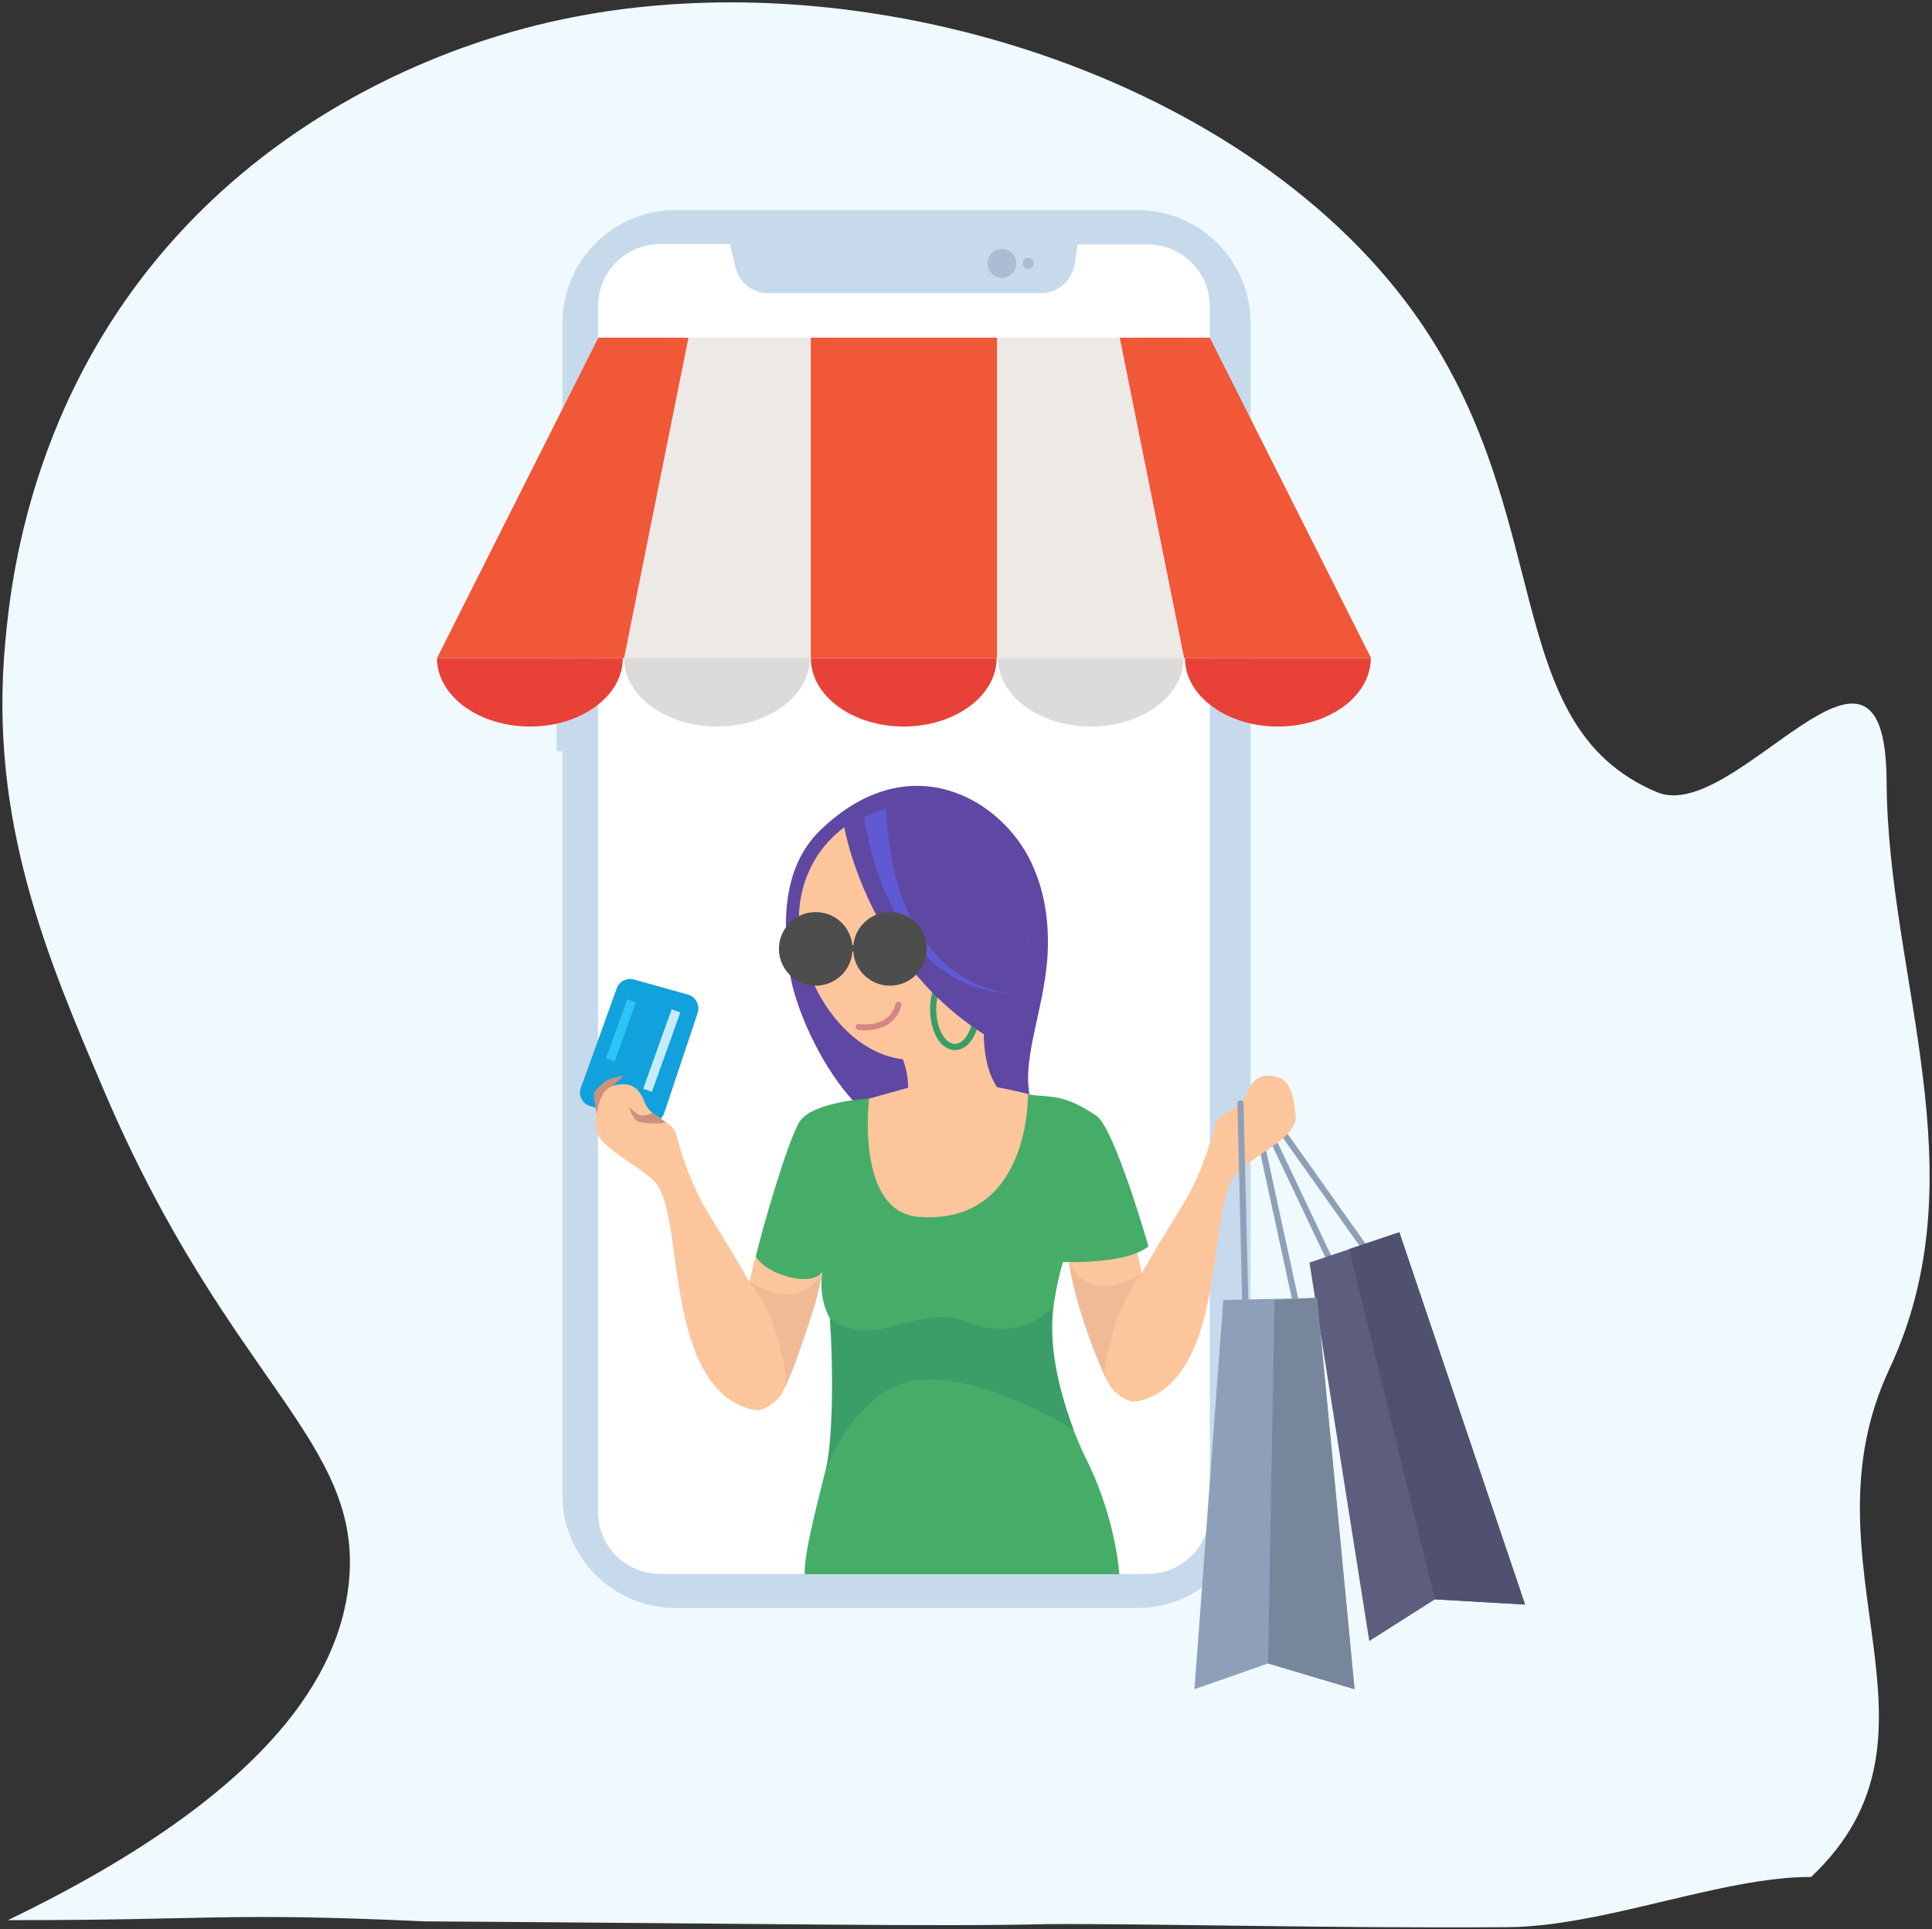 <?xml version="1.0" encoding="UTF-8"?>
<svg width="630px" height="629px" viewBox="0 0 630 629" version="1.1" xmlns="http://www.w3.org/2000/svg" xmlns:xlink="http://www.w3.org/1999/xlink">
    <rect x="0" y="0" width="630" height="629" fill="#333333" stroke="none"/>
    <!-- Generator: Sketch 53 (72520) - https://sketchapp.com -->
    <title>ui-pack-4-light</title>
    <desc>Created with Sketch.</desc>
    <g id="Page-1" stroke="none" stroke-width="1" fill="none" fill-rule="evenodd">
        <g id="ui-pack-4-light" fill-rule="nonzero">
            <path d="M138.4,626.5 C248.4,627.2 305.9,628.3 341.1,627.4 C378.3,627.2 432.6,628.8 491.5,628.4 C523,628.2 561.482,611.923 590.582,612.023 C640.284,565.145 586.213,510.179 616.1,446.4 C645.987,382.621 615.5,318.7 615.2,254.8 C614.9,190.9 566,269.1 540.3,258.3 C488.2,236.4 508.2,167.6 461,101.9 C404.3,23 275.4,-16.8 175.1,8.2 C156.1,12.9 113.7,25.9 74.9,60 C11.6,115.6 3.7,187.1 1.7,209.6 C-3.7,267.9 15.6,312.7 33.9,355.6 C74.7,451.3 118.8,469.8 113.7,516.6 C110.6,544.7 89.7,584.1 2.6,626.1 C68.1,626.2 73.2,623.5 138.4,626.5 Z" id="Path" fill="#EFF9FE"></path>
            <g id="Group" transform="translate(181, 68)" fill="#C6DAEC">
                <path d="M190,456.3 L39.2,456.3 C18.9,456.3 2.4,439.7 2.4,419.5 L2.4,37.3 C2.4,17 19,0.5 39.2,0.5 L190,0.5 C210.3,0.5 226.8,17.1 226.8,37.3 L226.8,419.4 C226.8,439.7 210.3,456.3 190,456.3 Z" id="Path"></path>
                <path d="M193.9,441.8 L35.6,441.8 C25.3,441.8 16.9,433.4 16.9,423.1 L16.9,34.6 C16.9,24.3 25.3,15.9 35.6,15.9 L59.2,15.9 L59.2,21.8 C59.2,27.2 63.6,31.5 68.9,31.5 L114.6,31.5 L160.4,31.5 C165.8,31.5 170.1,27.1 170.1,21.8 L170.1,15.9 L193.7,15.9 C204,15.9 212.4,24.3 212.4,34.6 L212.4,423.1 C212.6,433.4 204.2,441.8 193.9,441.8 Z" id="Path"></path>
                <path d="M3.1,88.8 L0.9,88.8 C0.7,88.8 0.5,88.6 0.5,88.4 L0.5,73.3 C0.5,73.1 0.7,72.9 0.9,72.9 L3.1,72.9 L3.1,88.8 Z" id="Path"></path>
                <path d="M3.1,136.1 L0.9,136.1 C0.7,136.1 0.5,135.9 0.5,135.7 L0.5,106 C0.5,105.8 0.7,105.6 0.9,105.6 L3.1,105.6 L3.1,136.1 Z" id="Path"></path>
                <path d="M3.1,177 L0.9,177 C0.7,177 0.5,176.8 0.5,176.6 L0.5,146.8 C0.5,146.6 0.7,146.4 0.9,146.4 L3.1,146.4 L3.1,177 Z" id="Path"></path>
            </g>
            <path d="M238.1,79.7 L239.8,87.1 C241,92.1 245.4,95.6 250.5,95.6 L339.5,95.6 C344.9,95.6 349.5,91.6 350.4,86.3 L351.4,79.7 L374.3,79.7 C385.4,79.7 394.5,88.7 394.5,99.9 L394.5,493 C394.5,504.1 385.5,513.2 374.3,513.2 L215.2,513.2 C204.1,513.2 195,504.2 195,493 L195,99.8 C195,88.7 204,79.6 215.2,79.6 L238.1,79.6 L238.1,79.7 Z" id="Path" fill="#FFFFFF"></path>
            <path d="M422.4,424.9 C421.9,424.9 421.5,424.6 421.4,424.1 L410.9,375.7 C410.8,375.2 411.1,374.6 411.7,374.5 C412.2,374.4 412.8,374.7 412.9,375.3 L423.4,423.7 C423.5,424.2 423.2,424.8 422.6,424.9 C422.5,424.9 422.4,424.9 422.4,424.9 Z" id="Path" fill="#8EA0B9"></path>
            <path d="M448.3,412.5 C448,412.5 447.7,412.4 447.5,412.1 L418.4,371.1 C418.1,370.6 418.2,370 418.6,369.7 C419.1,369.4 419.7,369.5 420,369.9 L449.1,410.9 C449.4,411.4 449.3,412 448.9,412.3 C448.7,412.4 448.5,412.5 448.3,412.5 Z" id="Path" fill="#8EA0B9"></path>
            <path d="M436.5,417.8 C436.1,417.8 435.8,417.6 435.6,417.2 L414.1,371.9 C413.9,371.4 414.1,370.8 414.6,370.6 C415.1,370.4 415.7,370.6 415.9,371.1 L437.4,416.4 C437.6,416.9 437.4,417.5 436.9,417.7 C436.8,417.8 436.7,417.8 436.5,417.8 Z" id="Path" fill="#8EA0B9"></path>
            <path d="M190.5,351.7 L201.1,322.3 C201.9,320 204.4,318.7 206.8,319.4 L224.3,324.3 C226.9,325 228.3,327.8 227.5,330.3 L216.6,362.9 C215.8,365.3 213.3,366.6 210.9,365.9 L192.5,360.7 C189.8,359.9 188.4,357 189.5,354.4 L190.5,351.7 Z" id="Path" fill="#11A1DC"></path>
            <path d="M194.6,363.4 C194.6,363.4 193.5,357.7 193.7,356.6 C193.9,355.5 197.3,352.4 198.4,352 C199.5,351.6 202.9,350.5 202.9,351 C202.9,351.5 201.3,352.7 201,352.9 C200.8,353 196.8,357.4 194.6,363.4 Z" id="Path" fill="#CA927B"></path>
            <polygon id="Path" fill="#EBE9E9" points="195.1 110.1 388.6 110.1 447.1 214.6 142.5 214.6"></polygon>
            <polygon id="Path" fill="#EBE9E9" points="185.9 214.6 217.1 110.1 195.1 110.1 142.5 214.6"></polygon>
            <polygon id="Path" fill="#ECE9E7" points="224.5 110.1 264.4 110.1 264.4 214.6 203.5 214.6"></polygon>
            <path d="M142.5,214.6 C142.5,226.9 156.1,236.9 172.8,236.9 C189.6,236.9 203.1,226.9 203.1,214.6 L142.5,214.6 Z" id="Path" fill="#E84137"></path>
            <path d="M203.5,214.6 C203.5,226.9 217.1,236.9 233.8,236.9 C250.5,236.9 264.1,226.9 264.1,214.6 L203.5,214.6 Z" id="Path" fill="#DDDBDA"></path>
            <path d="M264.4,214.6 C264.4,226.9 278,236.9 294.7,236.9 C311.4,236.9 325,226.9 325,214.6 L264.4,214.6 Z" id="Path" fill="#E84137"></path>
            <path d="M325.4,214.6 C325.4,226.9 339,236.9 355.7,236.9 C372.4,236.9 386,226.9 386,214.6 L325.4,214.6 Z" id="Path" fill="#DDDBDA"></path>
            <path d="M386.4,214.6 C386.4,226.9 400,236.9 416.7,236.9 C433.5,236.9 447,226.9 447,214.6 L386.4,214.6 Z" id="Path" fill="#E84137"></path>
            <polygon id="Path" fill="#F05838" points="203.5 214.6 224.5 110.1 195.1 110.1 142.5 214.6"></polygon>
            <polygon id="Path" fill="#F05838" points="386.1 214.6 365.1 110.1 394.5 110.1 447.1 214.6"></polygon>
            <polygon id="Path" fill="#ECE9E7" points="365.1 110.1 325.1 110.1 325.1 214.6 386.1 214.6"></polygon>
            <rect id="Rectangle" fill="#F05838" x="264.4" y="110.1" width="60.7" height="104.5"></rect>
            <path d="M336.5,359.9 C342.5,377.4 322,370.1 316.5,369.3 C315.2,369.1 312.6,368.8 311.4,369.3 C282.9,381.8 260.5,336 257.6,317.5 C254.7,299.1 255.9,282 267.4,270.8 C296.6,242.5 326.9,260.6 336.5,281.7 C340.3,290.1 342.2,299.3 341.6,311.3 C340.6,329.7 332.1,347.1 336.5,359.9 Z" id="Path" fill="#5F47A4"></path>
            <path d="M335.6,300.7 C335.6,321.7 318.6,345.6 297.6,345.6 C276.6,345.6 260.5,320.8 260.5,299.8 C260.5,278.8 276.6,262.6 297.6,262.6 C318.6,262.7 335.6,279.7 335.6,300.7 Z" id="Path" fill="#FCC59C"></path>
            <path d="M282,336 C281.2,336 280.4,335.9 279.8,335.8 C279.3,335.7 278.9,335.2 279,334.7 C279.1,334.2 279.6,333.8 280.1,333.9 C280.5,334 290.1,335.3 292,327.4 C292.1,326.9 292.7,326.5 293.2,326.7 C293.7,326.8 294.1,327.4 293.9,327.9 C292.3,334.3 286.3,336 282,336 Z" id="Path" fill="#D58582"></path>
            <path d="M354.3,365.1 C349.8,358.8 325.1,354.5 325.1,354.5 L325.1,354.5 C321.3,348.6 320.6,341 320.8,333.6 L291.2,339.6 C291.2,339.6 296.2,345.6 296.1,354.7 L262.2,364.1 C262.2,364.1 248.8,396.6 244.4,418 C237.8,406.3 230.2,394.9 227.7,389.7 C222.8,379.6 220.5,369.9 220.5,369.9 C219.2,365.2 212.2,364.7 210.2,359.4 C208.2,354.1 205.2,352.8 200.5,353.9 C195.8,355 194.8,360.4 194.2,366.8 C193.6,373.2 205.8,378.4 212.9,384.7 C219.9,391 218.8,414.1 224.6,434.5 C230.4,454.9 240.7,458.5 244.9,459.5 C245.9,459.7 246.9,459.9 247.8,459.8 L247.8,459.8 C247.8,459.8 247.9,459.8 247.9,459.7 C249.5,459.5 253.7,456.8 254.9,454.4 C263.3,439.6 271.6,399.9 273.5,392.5 C277.8,398.9 292.9,405.8 303.6,406 C312.8,406.2 322.7,403.5 332.5,397.4 L347.1,386 C347.1,386.2 357.3,369.3 354.3,365.1 Z" id="Path" fill="#FCC59C"></path>
            <path d="M311.4,342.4 C306.8,342.4 303.3,336.6 303.3,329.1 C303.3,321.6 306.9,315.8 311.4,315.8 C316,315.8 319.5,321.6 319.5,329.1 C319.6,336.6 316,342.4 311.4,342.4 Z M311.4,317.8 C308.1,317.8 305.3,323 305.3,329.1 C305.3,335.2 308.1,340.4 311.4,340.4 C314.7,340.4 317.5,335.2 317.5,329.1 C317.6,323 314.8,317.8 311.4,317.8 Z" id="Shape" fill="#389E68"></path>
            <path d="M360.5,372.3 C360.5,372.3 367.9,393.7 372.3,415.2 C378.9,403.5 386.5,392.1 389,386.9 C393.9,376.8 396.2,367.1 396.2,367.1 C397.5,362.4 404.5,361.9 406.5,356.6 C408.5,351.3 411.5,350 416.2,351.1 C420.9,352.2 421.9,357.6 422.5,364 C423.1,370.4 410.9,375.6 403.8,381.9 C396.7,388.2 397.9,411.3 392.1,431.7 C386.3,452.1 376,455.7 371.8,456.7 C370.8,456.9 369.8,457.1 368.9,457 L368.9,457 C368.9,457 368.8,457 368.8,456.9 C367.2,456.7 363,454 361.8,451.6 C353.4,436.8 345.1,397.1 343.2,389.7 C343.2,389.7 347.2,364.5 358.6,372.2" id="Path" fill="#FCC59C"></path>
            <path d="M343.2,430.1 C343.6,421.5 346.6,411.5 346.6,411.5 C346.6,411.5 367.2,412.4 374.5,406.4 C374.5,406.4 363.4,367.7 357.5,363.8 C346.9,356.7 343.3,357.9 335.2,356.9 C335.2,356.9 336.1,399.4 299.7,396.8 C278.8,395.3 283.4,358.2 283.4,358.2 C283.4,358.2 264.4,359.2 260.5,366.1 C256.6,373 248.3,401.4 246.5,409.7 C249.8,415.7 264.9,420 268.2,414.6 C268.2,414.6 266.7,421.6 269.9,428.5 C272.8,434.8 276.5,435.6 276.5,445.1 L276.2,445.2 C274.2,465.3 262.4,500.7 262.4,512.5 L262.4,513.3 L365,513.3 C365,513.3 364,496.4 355.2,477.8 C355.2,477.6 342.1,453.9 343.2,430.1 Z" id="Path" fill="#46AD68"></path>
            <path d="M275.2,269.2 C275.2,269.2 282.8,315.7 324.9,339.7 C324.9,339.7 329.2,332 332.6,319.1 C334.4,312.4 335.9,304.4 336.4,295.4 C338.5,260.5 280,235 258.7,288.4 C258.7,288.5 266.1,274.8 275.2,269.2 Z" id="Path" fill="#5F47A4"></path>
            <path d="M281.8,266.3 C281.8,266.3 288.6,323.7 331.2,324 C331.2,324 291.9,324.6 288.9,263.6 L281.8,266.3 Z" id="Path" fill="#5F5AD3"></path>
            <circle id="Oval" fill="#4D4D4D" cx="266" cy="309.4" r="12"></circle>
            <circle id="Oval" fill="#4D4D4D" cx="290.2" cy="309.4" r="12"></circle>
            <path d="M244.4,417.9 C244.4,417.9 252.2,427.3 254.8,441.3 C254.8,441.3 257,448.2 255.9,452.5 C255.9,452.5 267,426.1 268.1,414.5 C268.1,414.5 262.4,429 244.4,417.9 Z" id="Path" fill="#EFBB97"></path>
            <path d="M372.3,415.2 C372.3,415.2 364.5,424.6 361.9,438.6 C361.9,438.6 359.4,445.3 360.6,449.5 C360.6,449.5 351,428.7 348.6,411.8 C348.6,411.8 354.3,426.3 372.3,415.2 Z" id="Path" fill="#EFBB97"></path>
            <path d="M212.8,362.9 C212.8,362.9 210.7,364 209.1,363.7 C207.5,363.5 205.1,360.9 205.1,360.9 C205.1,360.9 206.3,364.7 207.7,365.5 C209.1,366.3 214.2,366.5 215.9,366.2 C216.8,366.1 217.1,365.9 217.1,365.9 L212.8,362.9 Z" id="Path" fill="#CA927B"></path>
            <rect id="Rectangle" fill="#2AC5F4" transform="translate(202.477, 335.982) rotate(-70.293) translate(-202.477, -335.982) " x="192.228" y="334.482" width="20.499" height="3"></rect>
            <rect id="Rectangle" fill="#C7EAFB" transform="translate(215.793, 342.566) rotate(-70.293) translate(-215.793, -342.566) " x="202.044" y="341.066" width="27.499" height="3"></rect>
            <path d="M406.1,427.2 C405.6,427.2 405.1,426.8 405.1,426.2 L403.5,359.8 C403.5,359.2 403.9,358.8 404.5,358.8 C405,358.8 405.5,359.2 405.5,359.8 L407.1,426.2 C407.1,426.8 406.7,427.2 406.1,427.2 C406.1,427.2 406.1,427.2 406.1,427.2 Z" id="Path" fill="#8EA0B9"></path>
            <polygon id="Path" fill="#8EA0B9" points="398.9 423.9 429.5 423.2 441.7 550.8 413.5 542.4 389.5 550.8"></polygon>
            <polygon id="Path" fill="#5D5E7E" points="427 411.7 456.3 401.8 497.3 523.2 467.9 521.5 446.5 535.1"></polygon>
            <path d="M343.2,426.3 C343.2,426.3 333.4,438 315.7,431.2 C308.5,428.4 304.9,428.8 289.5,432.9 C279.3,435.6 272.2,431.5 270.6,429.8 C271.7,445 271.7,468.1 269.4,478.7 C269.4,478.7 280,450.9 301,449.8 C322,448.6 350.1,466.2 350.1,466.2 C350.1,466.2 341,443.6 343.2,426.3 Z" id="Path" fill="#3B9E68"></path>
            <polygon id="Path" fill="#50516E" points="467.9 521.5 439.9 407.3 456.3 401.8 497.3 523.2"></polygon>
            <polygon id="Path" fill="#77869B" points="415.6 423.9 413.5 542.4 441.7 550.8 429.5 423.2"></polygon>
            <rect id="Rectangle" fill="#4D4D4D" transform="translate(278.171, 309.21) rotate(-1.203) translate(-278.171, -309.21) " x="269.62" y="308.21" width="17.1" height="2"></rect>
            <circle id="Oval" fill="#8EA0B9" opacity="0.5" cx="326.7" cy="85.9" r="4.7"></circle>
            <circle id="Oval" fill="#8EA0B9" opacity="0.5" cx="335.3" cy="85.9" r="1.8"></circle>
        </g>
    </g>
</svg>